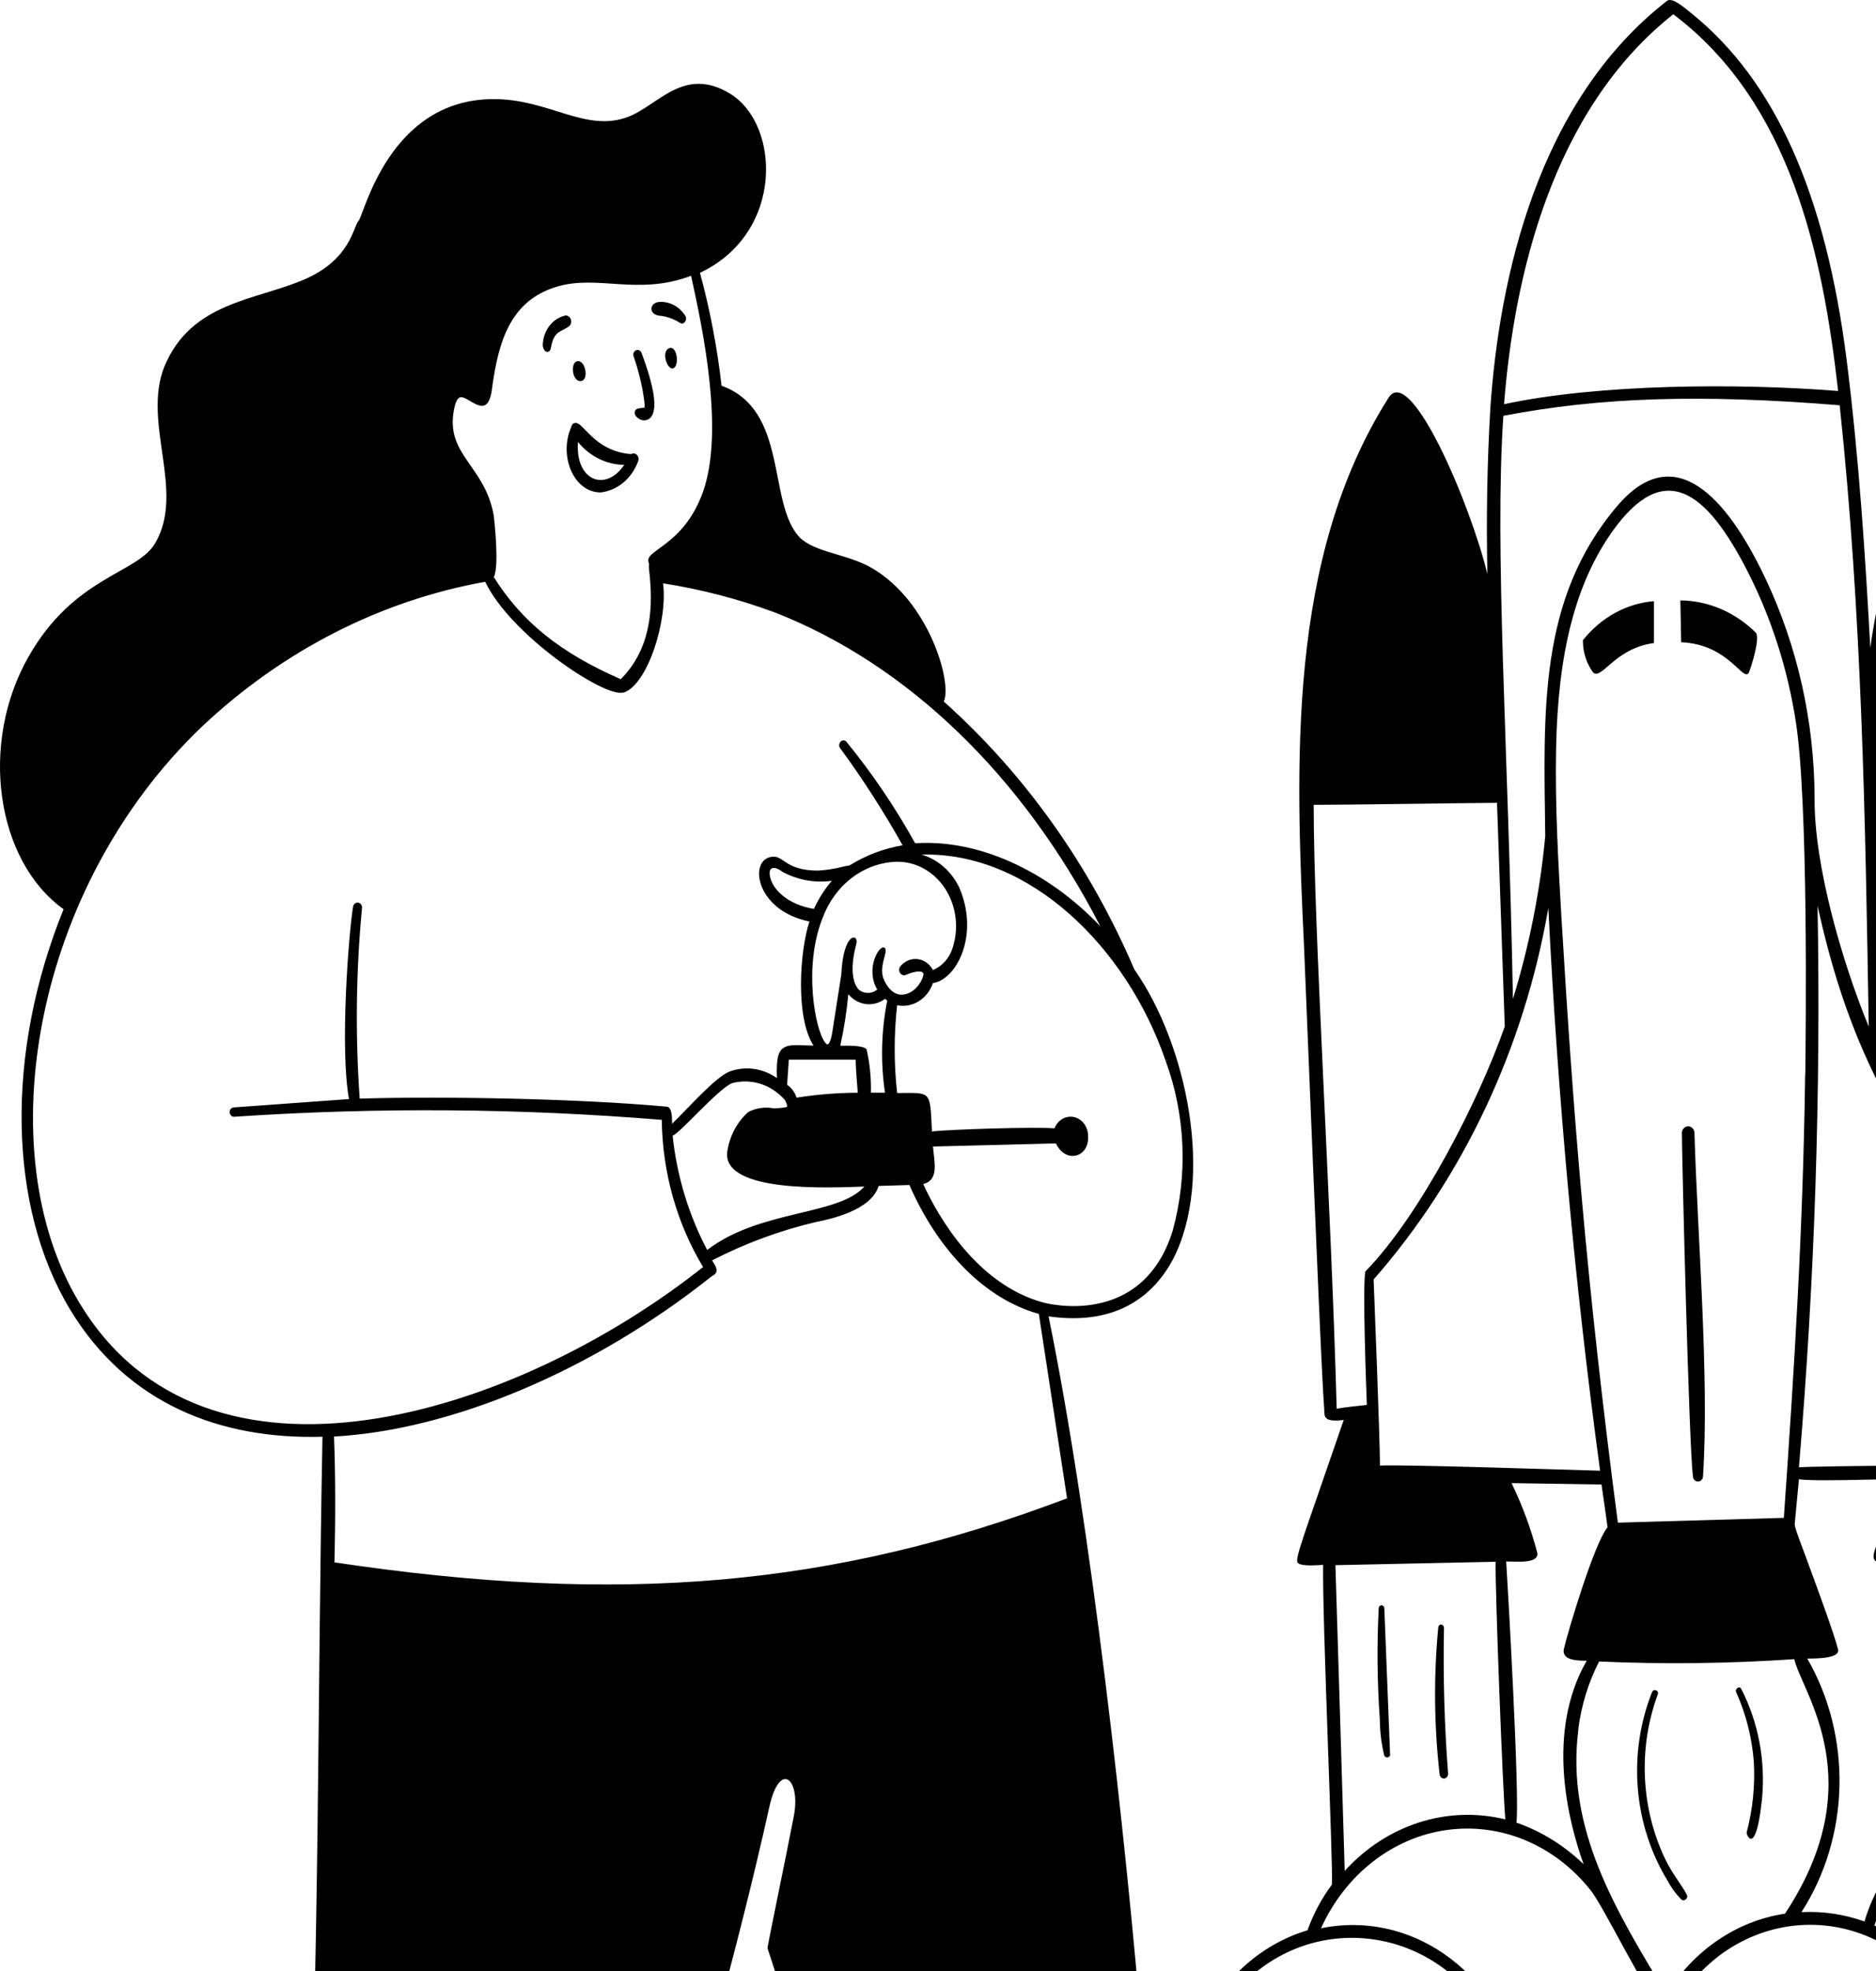 <svg width="640" height="672" viewBox="0 0 640 672" fill="none" xmlns="http://www.w3.org/2000/svg">
<path d="M494.014 604.655C492.756 588.159 492.29 571.602 492.619 555.051C492.619 553.677 490.791 553.306 490.647 555.051C489.074 571.64 489.236 588.372 491.128 604.92C491.16 605.341 491.342 605.73 491.636 606.003C491.929 606.276 492.309 606.409 492.691 606.374C493.074 606.339 493.429 606.138 493.677 605.816C493.925 605.494 494.046 605.076 494.014 604.655ZM472.221 598.468C472.308 598.683 472.45 598.865 472.629 598.993C472.809 599.12 473.018 599.188 473.231 599.188C473.445 599.188 473.654 599.12 473.834 598.993C474.013 598.865 474.155 598.683 474.242 598.468C473.568 581.81 472.943 565.099 472.269 548.388C472.269 548.108 472.168 547.839 471.988 547.64C471.807 547.442 471.562 547.331 471.307 547.331C471.052 547.331 470.807 547.442 470.627 547.64C470.446 547.839 470.345 548.108 470.345 548.388C469.703 561.005 469.832 573.655 470.73 586.252C470.762 590.377 471.263 594.481 472.221 598.468ZM598.314 600.583C598.785 608.752 597.955 616.949 595.86 624.804C595.86 626.02 599.083 632.736 601.104 613.434C602.371 600.397 599.898 587.251 594.032 575.834C593.407 574.565 591.771 575.834 592.3 576.945C595.63 584.343 597.669 592.36 598.314 600.583ZM540.006 218.294C539.973 222.274 541.197 226.143 543.47 229.241C546.356 232.097 550.831 220.991 564.253 219.246V204.968C554.888 205.721 546.173 210.511 540.006 218.294ZM666.484 600.266C666.484 589.372 665.618 578.531 665.425 567.638C665.425 566.157 663.357 566.474 663.357 567.955C663.357 579.219 663.357 590.589 663.79 601.906C663.982 609.362 666.628 606.612 666.484 600.266ZM573.249 204.704L573.538 218.982C590.135 219.617 594.946 233.366 596.726 229.083C597.496 227.126 600.623 217.343 598.939 215.65C591.877 208.68 582.74 204.787 573.249 204.704ZM227.974 118.875C225.472 120.356 227.974 126.86 229.946 125.432C231.919 124.005 230.716 117.13 227.974 118.875ZM224.799 102.957C221.431 103.327 221.335 107.135 224.799 107.611C227.308 107.825 229.741 108.656 231.919 110.044C233.218 110.995 234.613 109.092 233.843 107.77C232.852 106.166 231.495 104.877 229.907 104.032C228.32 103.188 226.558 102.817 224.799 102.957ZM216.187 121.572C217.475 125.284 218.488 129.104 219.218 132.995C220.036 137.543 219.988 138.759 219.796 139.023C219.019 139.051 218.246 139.157 217.486 139.341C216.091 139.869 216.091 141.826 218.256 142.937C218.843 143.263 219.506 143.387 220.158 143.292C220.811 143.198 221.422 142.89 221.912 142.408C224.414 139.764 223.356 132.307 218.833 120.25C218.674 119.864 218.382 119.564 218.021 119.415C217.66 119.266 217.26 119.281 216.909 119.457C216.558 119.632 216.285 119.953 216.15 120.35C216.014 120.747 216.028 121.186 216.187 121.572Z" fill="black"/>
<path d="M913.473 758.597H845.207C851.509 721.579 814.081 695.508 790.796 709.151C788.405 696.325 781.836 684.899 772.321 677.021C762.807 669.143 751.003 665.355 739.128 666.369C737.861 657.283 734.735 648.63 729.985 641.064C725.235 633.498 718.985 627.215 711.706 622.688C709.445 593.074 710.455 562.931 710.503 533.687C714.592 534.004 724.407 535.009 722.819 530.725C718.008 517.61 709.782 495.717 703.576 483.131C706.077 483.131 708.916 483.131 708.916 480.328C709.685 429.561 711.177 323.055 711.177 323.055C711.947 260.019 713.871 187.569 673.604 135.691C672.353 134.052 670.621 133.47 669.515 135.163C653.134 160.656 642.363 189.983 638.052 220.833C636.416 190.69 634.251 156.633 630.018 122.947C622.801 65.781 605.386 27.388 577.098 4.595C574.404 2.427 570.459 -1.063 568.679 0.312C524.516 34.685 511.526 94.654 508.447 138.917C507.341 157.744 507.004 176.834 507.437 195.766C501.52 171.493 481.218 124.11 473.761 135.533C439.027 190.214 441.961 260.865 444.896 323.214C449.707 441.988 451.15 472.607 451.775 480.592C451.775 483.184 451.775 484.929 458.414 484.136C444.415 524.908 441.528 531.73 442.779 532.893C444.03 534.057 448.985 533.687 451.39 533.528C451.054 551.35 454.902 637.971 454.373 642.572C450.88 647.247 448.072 652.493 446.05 658.12C437.85 660.573 430.239 664.974 423.755 671.014C417.271 677.054 412.072 684.585 408.526 693.075C402.126 692.387 395.673 693.554 389.812 696.46C384.039 626.073 372.204 519.673 357.723 448.81C382.499 452.353 394.334 440.137 400.059 429.561C414.491 401.903 404.869 355.948 386.973 330.511C371.825 295.088 349.61 263.872 321.978 239.183C324.913 233.049 317.168 205.179 297.491 193.704C289.072 188.786 277.863 188.416 272.715 183.127C261.698 171.282 269.107 139.763 246.159 131.514C244.675 118.48 242.213 105.603 238.799 93.015C267.664 79.371 266.173 42.459 249.142 31.988C233.266 22.258 224.511 36.06 214.071 39.921C199.638 45.209 187.371 33.786 168.416 33.786C132.671 33.786 124.204 73.343 122.328 75.299C120.452 77.256 119.73 88.414 103.806 95.289C86.872 102.534 65.319 102.957 56.13 124.851C48.337 143.994 63.299 167.368 53.003 185.084C46.99 195.66 25.389 196.295 9.706 223.953C-7.084 253.408 -1.455 293.388 21.685 309.993C1.768 359.174 2.682 411.475 24.042 446.695C43.574 478.794 75.422 490.852 110.012 489.847C108.28 579.43 109.002 668.749 104.672 758.914C89.037 758.914 73.353 759.284 58.007 759.602C57.573 759.602 57.157 759.791 56.85 760.128C56.543 760.465 56.371 760.923 56.371 761.4C56.371 761.876 56.543 762.334 56.85 762.671C57.157 763.008 57.573 763.198 58.007 763.198C71.718 763.515 87.93 763.832 104.383 763.832C101.737 816.345 98.177 869.598 93.799 921.793C93.367 927.081 104.624 926.764 109.387 927.081C108.071 934.426 107.57 941.92 107.895 949.398C104.239 952.941 98.899 977.161 99.188 981.656C99.188 982.608 99.573 983.19 100.15 983.295C105.442 984.247 185.398 988.584 189.103 983.771C189.195 983.585 189.244 983.376 189.244 983.163C189.244 982.951 189.195 982.742 189.103 982.555C183.763 966.69 165.048 953.311 149.75 948.975L153.887 928.72C157.062 928.72 163.509 929.249 164.423 927.398C185.927 874.093 205.508 819.042 222.586 763.885H292.536C305.862 810.905 317.625 858.442 327.8 906.404C331.889 925.759 329.05 924.701 340.404 925.283C340.351 932.824 341.175 940.342 342.858 947.652C339.168 957.197 336.941 967.346 336.267 977.69C336.174 977.867 336.125 978.067 336.125 978.272C336.125 978.476 336.174 978.676 336.267 978.853C339.298 983.084 425.652 986.627 431.57 982.767C436.381 979.382 410.017 951.301 386.636 946.119C386.974 939.365 386.829 932.593 386.203 925.865C390.293 925.865 399.722 927.081 399.722 922.639C399.722 872.718 398.182 819.253 394.911 763.991H913.618C914.268 763.97 914.885 763.665 915.331 763.145C915.778 762.624 916.018 761.93 915.999 761.214C915.98 760.499 915.703 759.822 915.229 759.331C914.756 758.84 914.124 758.576 913.473 758.597ZM261.843 664.254C273.822 700.479 280.22 723.007 291.045 759.073H224.029C235.72 721.05 251.884 663.884 262.516 615.814C266.124 599.949 273.389 606.665 270.743 619.568C267.664 635.486 261.698 663.884 261.843 664.254ZM383.221 946.648C374.994 950.773 354.356 950.508 346.321 947.97C345.792 940.408 344.397 932.845 344.301 925.283L382.114 925.759C382.451 932.74 382.836 939.667 383.221 946.648ZM113.813 489.794C154.224 487.573 202.284 467.266 242.503 435.378C243.369 434.69 244.139 434.532 244.379 433.633C244.62 432.734 244.379 431.993 242.936 429.719C254.234 423.905 266.097 419.523 278.296 416.657C283.107 415.705 297.203 412.744 299.752 404.336L310.24 404.018C320.343 427.022 336.411 442.993 354.404 447.964L364.025 510.841C284.55 540.932 212.002 547.33 114.101 532.682C114.438 518.456 114.486 504.02 113.957 489.794H113.813ZM239.905 167.474C233.17 186.67 219.122 187.464 221.383 192.012V193.651C222.298 202.059 224.078 219.352 211.762 231.568C190.979 222.472 178.086 212.001 168.464 196.771C170.485 192.911 168.464 176.041 168.464 175.882C165.481 158.643 151.818 155.152 154.897 139.552C155.33 137.278 155.956 135.956 156.774 135.533C159.468 134.211 166.395 144.417 167.839 132.571C170.1 115.649 174.429 102.587 189.68 97.828C203.824 93.438 217.487 100.948 235.768 94.02C239.905 112.846 247.025 146.903 239.905 167.474ZM212.483 236.222C220.806 233.948 227.926 211.472 226.194 198.886C239.178 200.902 251.965 204.23 264.393 208.828C309.615 226.544 348.871 264.408 375.379 315.81C357.29 296.772 333.621 286.037 312.212 287.518C305.387 275.222 297.544 263.644 288.784 252.932C288.653 252.774 288.493 252.647 288.315 252.56C288.137 252.473 287.944 252.428 287.749 252.428C287.554 252.428 287.362 252.473 287.183 252.56C287.005 252.647 286.846 252.774 286.715 252.932C286.577 253.08 286.467 253.257 286.392 253.452C286.317 253.648 286.278 253.857 286.278 254.069C286.278 254.281 286.317 254.491 286.392 254.687C286.467 254.882 286.577 255.059 286.715 255.206C294.401 265.713 301.487 276.734 307.931 288.205C301.555 289.263 295.408 291.593 289.794 295.08C288.885 295.178 287.984 295.355 287.1 295.609C284.458 296.265 281.77 296.672 279.066 296.825C267.808 296.825 267.375 291.537 263.334 292.119C255.3 293.018 257.657 310.469 276.131 314.171C272.812 324.377 271.32 346.852 277.526 356.477C270.117 356.477 265.355 354.785 265.066 363.087C264.969 364.584 264.969 366.086 265.066 367.582C262.681 365.895 259.981 364.819 257.166 364.435C254.351 364.05 251.494 364.367 248.805 365.361C243.754 367.476 234.132 378.529 229.273 383.13C229.273 380.909 229.273 377.524 227.493 377.313C196.944 374.51 150.52 373.717 122.713 374.563C121.188 352.988 121.446 331.305 123.483 309.781C123.565 309.34 123.485 308.88 123.26 308.503C123.034 308.126 122.682 307.863 122.28 307.772C121.878 307.681 121.459 307.769 121.117 308.017C120.774 308.265 120.535 308.652 120.452 309.094C118.912 318.613 115.929 357.429 119.057 374.721L79.656 377.577C79.365 377.607 79.089 377.734 78.865 377.94C78.641 378.146 78.479 378.422 78.401 378.732C78.323 379.041 78.332 379.37 78.427 379.673C78.522 379.977 78.699 380.242 78.934 380.433C79.07 380.566 79.231 380.664 79.406 380.719C79.581 380.774 79.765 380.784 79.944 380.75C128.516 377.48 177.233 377.833 225.761 381.808C225.985 399.676 230.878 417.097 239.857 431.993C175.68 482.814 70.082 516.024 26.977 443.998C-4.053 392.543 11.341 302.642 68.879 247.75C96.362 221.848 129.8 204.76 165.529 198.357C174.237 216.602 206.181 237.808 212.435 236.116L212.483 236.222ZM283.78 300.315C281.329 303.161 279.271 306.385 277.67 309.887C268.674 308.406 263.575 303.224 262.709 298.94C262.035 295.979 263.623 294.763 266.942 297.248C272.164 300.049 278.016 301.115 283.78 300.315ZM307.161 329.454C306.917 329.762 306.773 330.15 306.75 330.558C306.728 330.966 306.829 331.37 307.038 331.708C307.247 332.046 307.551 332.299 307.904 332.427C308.257 332.555 308.638 332.551 308.989 332.415C312.886 330.723 314.714 331.093 315.003 331.886C315.291 332.68 313.752 336.593 310.625 338.285C308.604 339.396 304.707 340.4 301.725 334.425C299.271 329.559 303.457 324.218 301.725 323.108C299.993 321.997 295.086 330.194 299.271 337.386C298.407 338.083 297.372 338.48 296.301 338.527C295.23 338.574 294.17 338.269 293.258 337.651C291.141 335.853 289.698 330.829 292.151 321.786C293.065 318.295 287.677 317.396 287.004 332.362C286.715 334.425 284.646 347.117 284.021 351.4C283.395 355.684 282.529 356.001 282.433 356.054C282.337 356.107 281.904 356.054 281.519 355.472C278.103 351.241 274.014 329.718 280.557 313.166C282.591 307.584 286.066 302.777 290.553 299.338C295.041 295.899 300.346 293.978 305.814 293.811C309.03 293.743 312.213 294.531 315.093 296.106C317.972 297.682 320.463 299.999 322.353 302.86C324.242 305.722 325.475 309.042 325.946 312.54C326.417 316.038 326.112 319.609 325.057 322.949C324.539 324.727 323.659 326.351 322.483 327.698C321.308 329.045 319.868 330.08 318.274 330.723C317.725 329.69 316.962 328.815 316.047 328.167C315.133 327.519 314.092 327.117 313.01 326.993C311.928 326.87 310.834 327.028 309.818 327.455C308.802 327.883 307.892 328.567 307.161 329.454ZM271.753 374.245C271.164 372.422 270.027 370.874 268.53 369.856L269.107 361.289H291.911C291.911 364.145 292.632 372.553 292.632 372.553C285.645 372.587 278.669 373.152 271.753 374.245ZM286.667 356.53C287.937 350.751 288.853 344.886 289.409 338.973C290.973 340.845 293.097 342.036 295.394 342.327C297.691 342.618 300.007 341.991 301.917 340.559L302.687 341.141C300.629 351.464 300.368 362.123 301.917 372.553H297.106C297.237 367.548 296.735 362.547 295.615 357.693C294.22 356.318 288.784 356.53 286.667 356.53ZM249.623 369.327C252.848 368.441 256.228 368.508 259.421 369.52C262.615 370.532 265.508 372.454 267.808 375.091C268.674 376.678 268.53 377.207 268.482 377.365C268.434 377.524 265.595 377.947 263.671 377.841C260.828 377.337 257.913 377.779 255.3 379.111C251.334 382.608 248.735 387.641 248.036 393.177C247.314 406.662 282.77 404.97 294.893 404.547C285.945 414.595 259.293 412.321 241.252 426.176C234.948 414.223 230.937 400.977 229.466 387.255C232.641 385.668 244.524 371.76 249.623 369.327ZM400.059 419.619C389.667 452.988 357.098 444.421 355.751 444.051C333.043 437.757 319.91 414.489 314.955 403.701C320.343 402.326 318.803 396.509 318.274 390.903L360.225 389.846C363.592 396.879 371.578 394.552 371.194 387.519C371.243 385.988 370.803 384.487 369.951 383.276C369.099 382.064 367.888 381.219 366.528 380.886C365.169 380.553 363.746 380.754 362.506 381.453C361.267 382.153 360.29 383.307 359.744 384.716C353.73 384.134 324.143 385.033 317.937 385.774C317.216 371.601 317.937 372.606 306.055 372.659C304.948 362.719 304.948 352.667 306.055 342.727C308.575 343.244 311.18 342.77 313.414 341.387C315.648 340.004 317.369 337.802 318.274 335.165C326.26 334.055 334.294 318.824 327.222 302.536C325.898 299.802 324.074 297.399 321.863 295.479C319.652 293.558 317.103 292.162 314.377 291.378C351.084 290.321 384.327 322.843 397.605 361.554C398.712 361.025 398.279 361.554 397.605 361.554C404.44 380.031 405.306 400.525 400.059 419.619ZM149.894 928.615C148.364 935.276 147.239 942.043 146.527 948.869C134.825 950.2 123.036 950.341 111.311 949.292C112.081 941.941 112.802 934.643 113.524 927.293L149.894 928.615ZM791.181 712.272C801.669 702.806 848.046 714.863 841.118 758.755H394.622L390.437 700.161C414.828 690.854 432.724 705.027 439.027 722.266C440.133 725.492 446.339 722.742 436.669 709.469C430.524 701.121 421.847 695.488 412.23 693.604C435.515 644.317 501.423 652.197 514.22 705.185C514.894 707.988 518.694 706.613 518.021 703.81C514.161 688.184 505.084 674.731 492.6 666.135C480.117 657.539 465.144 654.431 450.669 657.432C454.748 648.418 460.784 640.647 468.244 634.806C475.704 628.965 484.358 625.234 493.441 623.943C502.524 622.652 511.757 623.84 520.323 627.403C528.89 630.966 536.525 636.793 542.556 644.37C546.982 649.658 561.8 680.648 566.611 684.297C562.655 691.751 560.18 700.042 559.346 708.623C553.399 711.018 547.991 714.795 543.491 719.695C538.991 724.596 535.505 730.505 533.271 737.021C533.112 737.42 533.103 737.873 533.248 738.28C533.392 738.687 533.677 739.014 534.041 739.189C534.405 739.364 534.817 739.374 535.187 739.215C535.557 739.056 535.854 738.742 536.013 738.343C538.924 730.931 543.542 724.482 549.412 719.631C555.282 714.78 562.201 711.695 569.486 710.681C576.772 709.666 584.172 710.757 590.957 713.846C597.742 716.935 603.677 721.915 608.176 728.295C608.495 728.786 608.979 729.117 609.52 729.217C610.061 729.316 610.616 729.174 611.063 728.824C611.509 728.473 611.811 727.942 611.901 727.347C611.991 726.752 611.863 726.142 611.544 725.651C606.002 717.584 598.387 711.529 589.682 708.268C580.978 705.006 571.584 704.688 562.714 707.353C564.128 698.933 567.077 690.914 571.385 683.78C575.692 676.646 581.269 670.543 587.778 665.841C595.649 660.294 604.673 657.036 614.003 656.374C623.333 655.712 632.664 657.666 641.118 662.054C649.573 666.442 656.875 673.119 662.338 681.459C667.802 689.799 671.248 699.528 672.353 709.733C672.457 710.26 672.732 710.728 673.127 711.048C673.521 711.369 674.009 711.52 674.498 711.475C674.986 711.43 675.444 711.191 675.784 710.802C676.124 710.413 676.324 709.902 676.346 709.363C675.071 697.722 670.974 686.672 664.483 677.369C657.991 668.066 649.344 660.851 639.447 656.48C642.657 647.169 647.988 638.92 654.928 632.521C661.869 626.123 670.188 621.791 679.088 619.938C707.184 615.179 731.286 638.923 734.846 666.898C727.486 668.238 720.497 671.394 714.406 676.129C708.315 680.865 703.28 687.056 699.679 694.239C698.813 696.037 701.459 697.623 702.373 695.878C707.626 686.118 715.65 678.525 725.21 674.264C734.77 670.003 745.339 669.31 755.292 672.292C764.869 675.645 773.202 682.314 779.046 691.302C784.89 700.29 787.932 711.115 787.718 722.161C787.718 723.588 789.449 725.386 790.748 724.382C791.278 724.012 792.817 722.795 791.229 712.272H791.181ZM512.873 141.773C545.876 135.427 580.225 134.317 627.612 138.177C635.213 210.045 636.32 277.734 637.523 350.025C628.286 327.603 618.905 294.868 619.049 272.288C619.004 246.019 613.195 220.151 602.115 196.877C588.933 169.219 571.085 149.653 551.649 172.604C524.708 204.333 526.632 242.62 527.161 285.085C525.377 303.969 521.681 322.575 516.145 340.559C514.461 252.404 509.794 187.464 512.873 141.773ZM705.692 478.847C702.154 478.239 698.551 478.239 695.012 478.847L695.493 437.176C695.634 436.232 695.578 435.265 695.328 434.348C695.077 433.432 694.641 432.59 694.05 431.888C683.033 421.734 652.196 389.053 641.997 359.914C641.997 329.242 641.564 298.147 640.457 267.475C664.848 266.682 687.652 266.999 706.847 267.475C708.771 319.036 705.163 409.148 705.692 478.847ZM513.547 620.309C503.807 617.929 493.679 618.29 484.1 621.359C474.521 624.428 465.802 630.106 458.751 637.866C458.414 626.496 456.298 555.845 455.576 533.634L510.227 532.47C510.083 543.206 512.633 609.944 513.547 620.309ZM620.059 308.777C628.863 348.809 644.643 391.591 691.308 435.113C691.308 449.392 689.817 485.511 690.683 499.26C689.72 499.26 618.905 499.789 613.709 500.265C619.091 436.617 621.211 372.686 620.059 308.777ZM528.22 309.57C531.443 374.351 537.36 438.815 545.876 501.428C534.089 501.111 478.812 499.26 470.778 499.683C470.778 491.01 468.806 441.089 468.613 436.224C499.254 401.268 519.967 357.257 528.22 309.57ZM513.787 532.365C517.251 532.365 524.9 533.264 524.467 529.509C522.305 521.24 519.354 513.246 515.664 505.659L546.357 506.135C547.078 511 547.752 515.865 548.425 520.73C543.903 526.019 534.763 556.691 533.512 562.243C533.416 562.612 533.401 563.001 533.467 563.378C533.534 563.755 533.681 564.109 533.897 564.412C535.051 565.998 538.082 566.21 541.305 566.21C527.306 590.588 534.907 620.732 540.247 635.592C533.589 629.175 525.791 624.349 517.347 621.419C518.454 611.742 514.413 541.249 513.835 532.365H513.787ZM538.419 589.689C539.438 581.526 541.854 573.649 545.539 566.474C567.731 567.452 589.954 567.187 612.121 565.681C614.767 577.156 638.87 607.247 608.946 652.461C600.825 653.671 593.027 656.744 586.056 661.482C579.086 666.219 573.1 672.515 568.487 679.96C551.456 651.668 534.089 623.746 538.467 589.689H538.419ZM615.826 366.419C615.104 419.724 612.121 466.42 608.561 517.505L551.937 519.144C541.257 437.863 536.687 379.692 532.694 312.901C531.587 293.969 530.481 274.35 530.866 255.154C531.491 222.208 537.601 198.728 550.109 181.118C567.813 156.316 582.15 167.368 596.197 194.814C604.265 210.657 609.813 227.898 612.602 245.793C616.932 272.763 616.066 351.03 615.874 366.419H615.826ZM636.031 655.105C629.11 652.641 621.842 651.566 614.575 651.932C622.669 639.361 627.178 624.427 627.53 609.031C627.881 593.634 624.058 578.471 616.547 565.469C619.674 565.469 627.997 565.469 627.035 562.243C625.399 556.215 620.781 543.682 617.076 533.581C614.671 526.918 612.266 521.153 612.266 519.62C612.554 516.817 613.709 504.337 613.709 504.337C618.183 505.13 639.591 504.337 646.856 504.337C640.746 525.49 641.564 522.846 640.265 526.495C639.303 529.297 638.821 530.672 639.447 531.783C640.072 532.893 642.622 532.841 649.069 532.999C649.069 563.513 651.426 598.785 652.629 629.193C644.834 635.77 639.059 644.813 636.079 655.105H636.031ZM652.148 532.946L706.943 533.528C705.198 562.321 705.295 591.213 707.232 619.991C698.974 616.01 689.918 614.448 680.947 615.458C671.976 616.469 663.397 620.016 656.044 625.755C655.034 594.819 654.264 563.037 652.196 532.946H652.148ZM513.114 137.807C516.433 95.025 529.23 37.753 570.844 4.86C610.87 35.056 621.791 86.616 627.083 133.312C592.974 130.562 544.962 130.932 513.162 137.807H513.114ZM448.167 274.403C459.377 274.403 501.087 273.768 510.708 273.715C511.574 299.099 512.456 324.518 513.354 349.972C504.454 375.356 484.489 414.383 465.775 433.527C464.813 438.815 466.064 472.872 466.304 479.006C462.792 479.376 459.28 479.746 456.009 480.275C454.085 409.095 448.167 317.132 448.167 274.403Z" fill="black"/>
<path d="M215.273 154.835C202.236 153.724 198.917 143.307 196.03 144.258C195.26 144.258 194.923 145.369 194.731 145.951C190.642 155.734 195.838 167.897 204.93 167.897C207.727 167.568 210.39 166.41 212.635 164.547C214.881 162.684 216.624 160.187 217.679 157.32C217.838 156.956 217.887 156.545 217.82 156.148C217.752 155.751 217.571 155.387 217.303 155.11C217.035 154.834 216.694 154.658 216.329 154.608C215.964 154.559 215.595 154.638 215.273 154.835ZM212.964 158.484C206.47 168.003 196.174 163.772 197.185 150.71C199.18 153.138 201.614 155.083 204.33 156.422C207.047 157.76 209.987 158.462 212.964 158.484ZM578.06 386.038C577.983 385.475 577.725 384.96 577.332 384.588C576.939 384.217 576.438 384.012 575.919 384.012C575.401 384.012 574.9 384.217 574.507 384.588C574.114 384.96 573.856 385.475 573.778 386.038C573.778 394.023 576.184 492.544 577.531 503.226C577.531 503.731 577.713 504.215 578.038 504.572C578.363 504.929 578.804 505.13 579.263 505.13C579.722 505.13 580.163 504.929 580.487 504.572C580.812 504.215 580.995 503.731 580.995 503.226C583.16 469.593 579.07 420.888 578.06 386.038ZM198.002 129.927C199.542 129.927 200.023 128.129 199.686 126.278C199.013 122.577 196.319 122.365 195.645 124.48C194.972 126.596 195.934 129.927 198.002 129.927ZM192.903 107.558C190.737 108.031 188.785 109.309 187.375 111.177C185.964 113.045 185.181 115.39 185.157 117.817C185.542 120.567 187.611 120.567 187.948 118.557C188.958 112.899 191.123 113.269 193.817 111.471C194.205 111.263 194.516 110.914 194.697 110.483C194.878 110.051 194.919 109.565 194.811 109.105C194.704 108.645 194.455 108.24 194.108 107.958C193.76 107.676 193.334 107.535 192.903 107.558ZM684.284 604.655C684.284 605.66 686.064 605.343 686.256 604.338C687.026 600.742 683.466 559.758 684.043 548.652C684.043 547.225 682.119 547.278 682.023 548.652C681.134 567.357 681.892 586.111 684.284 604.655ZM573.634 647.649C574.596 648.442 576.088 647.173 575.462 646.009C573.634 642.466 571.036 639.716 568.294 634.27C564.085 625.638 561.657 616.093 561.183 606.313C560.71 596.534 562.201 586.759 565.552 577.685C566.081 576.363 564.157 575.57 563.579 576.945C559.49 587.263 557.827 598.545 558.743 609.755C559.66 620.964 563.126 631.74 568.823 641.091C570.11 643.537 571.733 645.749 573.634 647.649Z" fill="black"/>
</svg>
